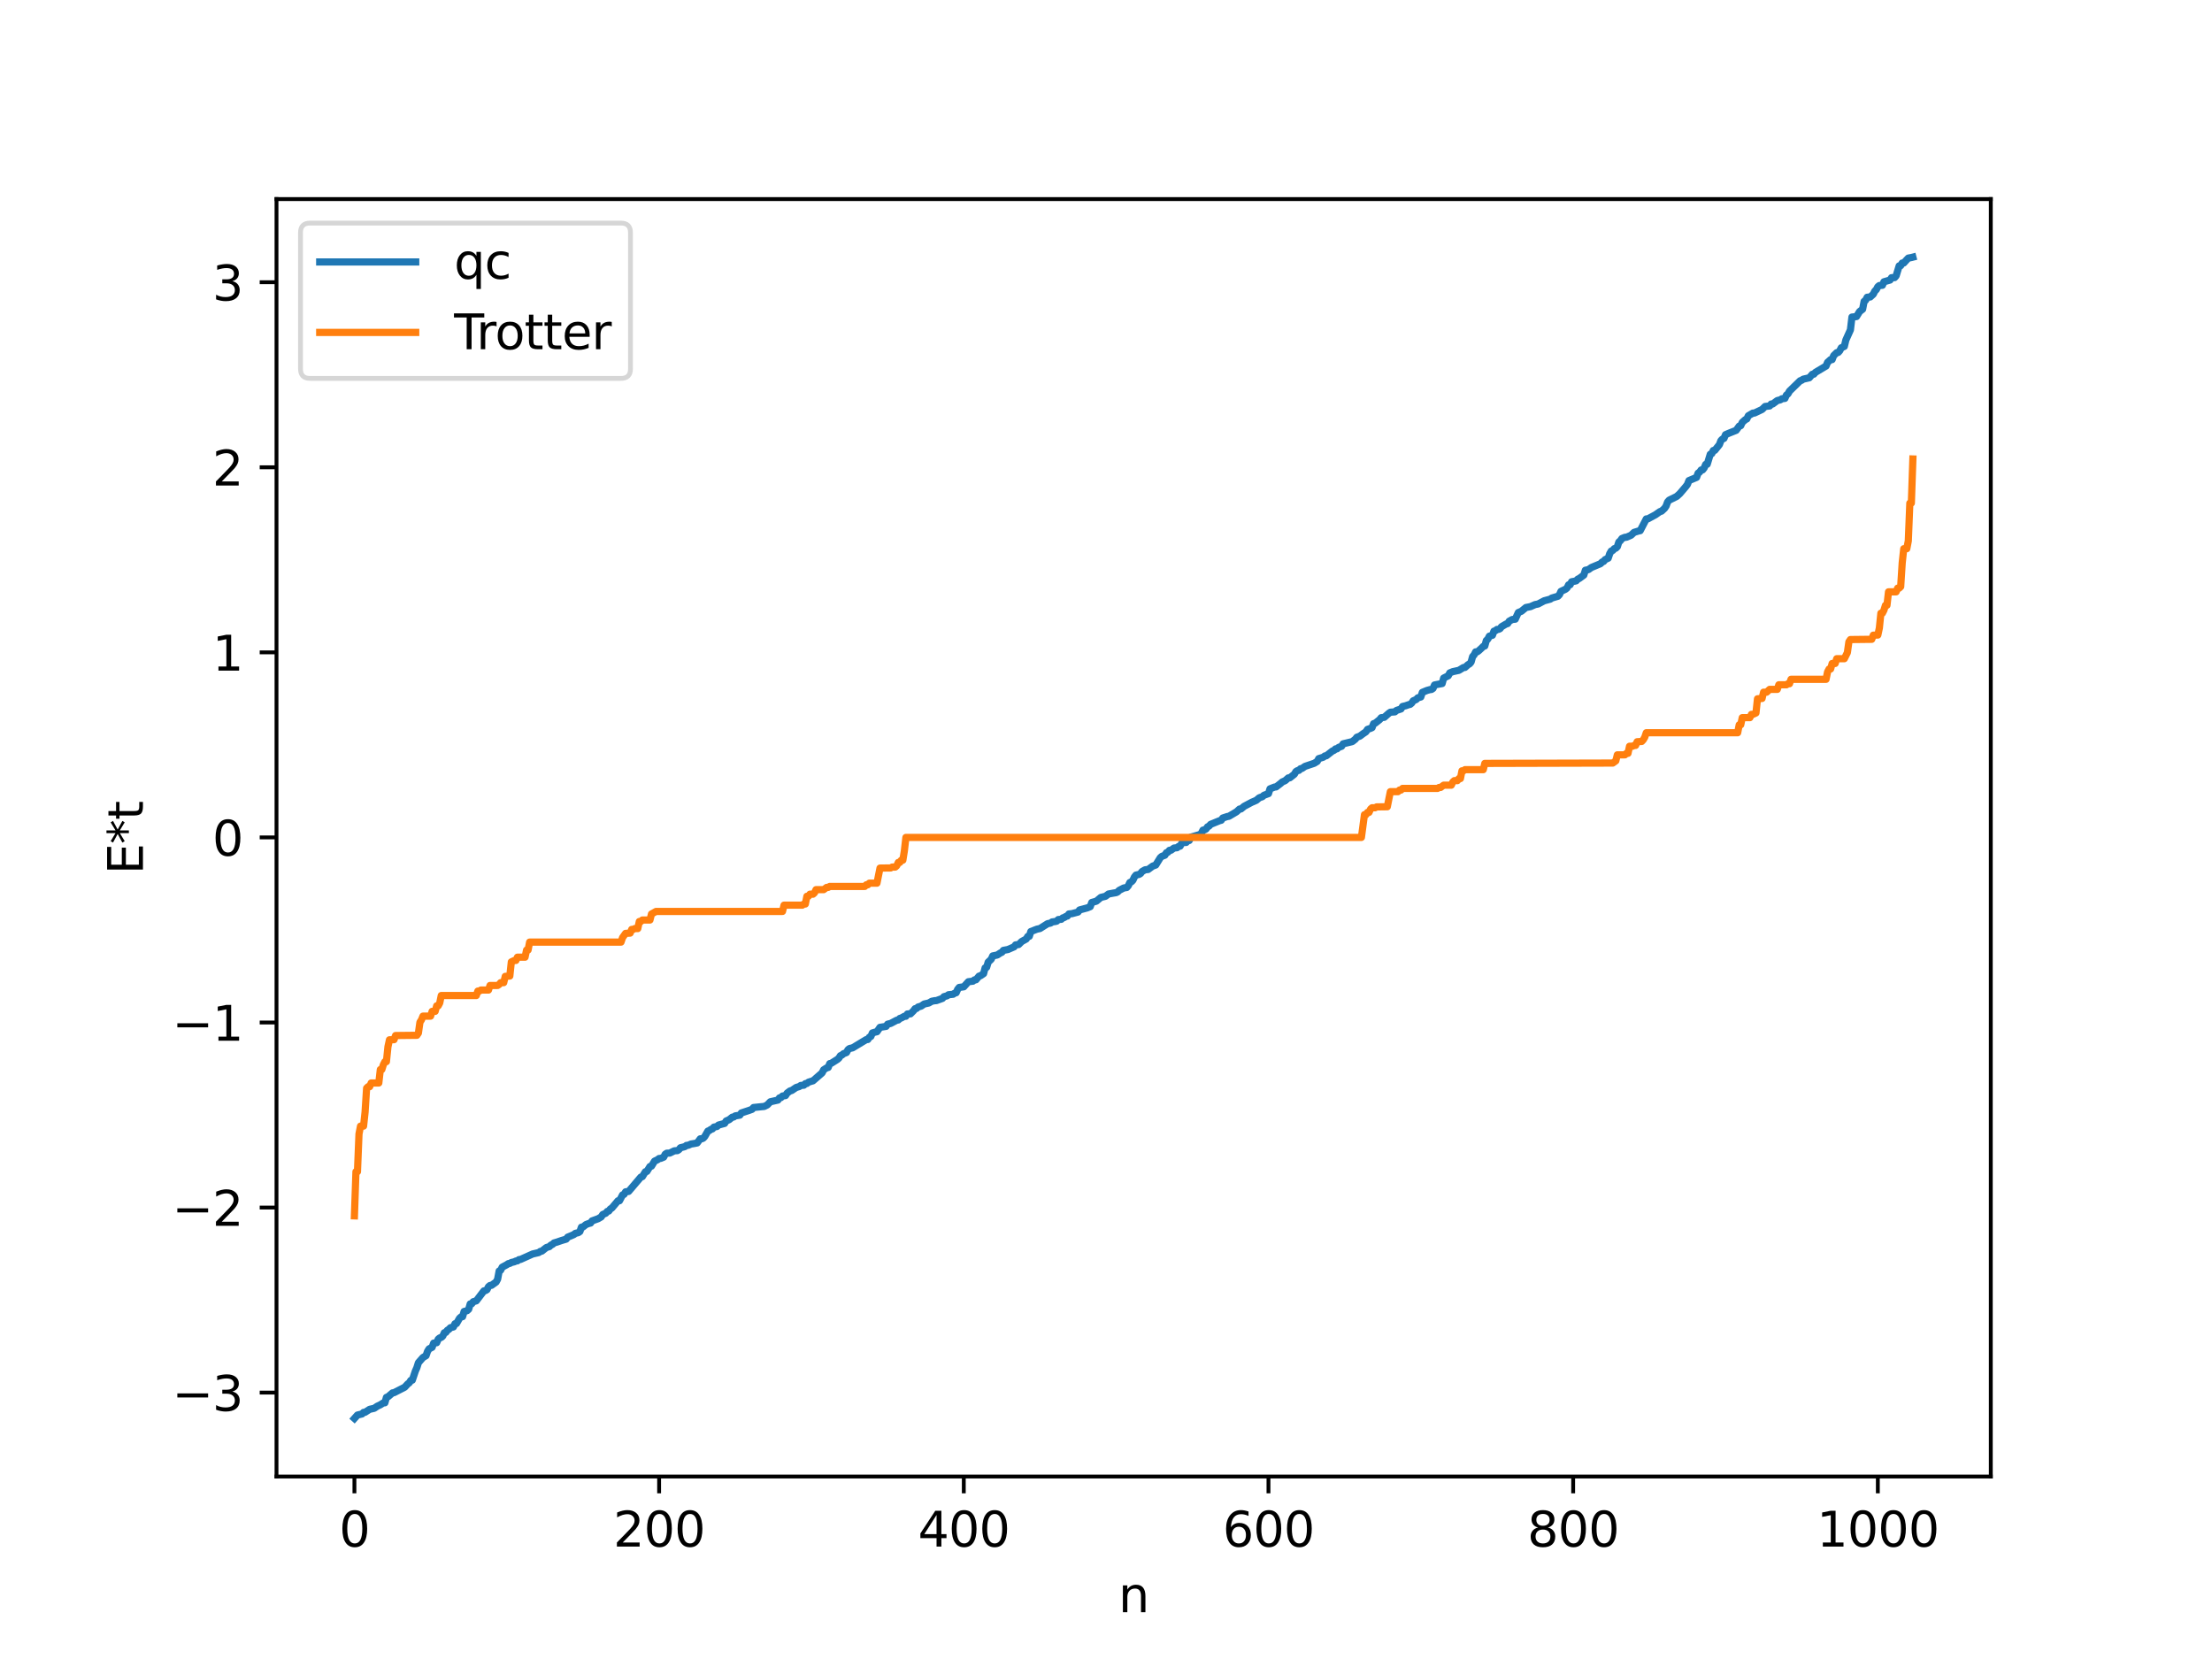 <?xml version="1.0" encoding="utf-8" standalone="no"?>
<!DOCTYPE svg PUBLIC "-//W3C//DTD SVG 1.1//EN"
  "http://www.w3.org/Graphics/SVG/1.1/DTD/svg11.dtd">
<svg xmlns:xlink="http://www.w3.org/1999/xlink" width="460.8pt" height="345.6pt" viewBox="0 0 460.8 345.6" xmlns="http://www.w3.org/2000/svg" version="1.1">
 <defs>
  <style type="text/css">*{stroke-linejoin: round; stroke-linecap: butt}</style>
 </defs>
 <g id="figure_1">
  <g id="patch_1">
   <path d="M 0 345.6 
L 460.8 345.6 
L 460.8 0 
L 0 0 
z
" style="fill: #ffffff"/>
  </g>
  <g id="axes_1">
   <g id="patch_2">
    <path d="M 57.6 307.584 
L 414.72 307.584 
L 414.72 41.472 
L 57.6 41.472 
z
" style="fill: #ffffff"/>
   </g>
   <g id="matplotlib.axis_1">
    <g id="xtick_1">
     <g id="line2d_1">
      <defs>
       <path id="m792c1a2074" d="M 0 0 
L 0 3.5 
" style="stroke: #000000; stroke-width: 0.8"/>
      </defs>
      <g>
       <use xlink:href="#m792c1a2074" x="73.833" y="307.584" style="stroke: #000000; stroke-width: 0.8"/>
      </g>
     </g>
     <g id="text_1">
      <!-- 0 -->
      <g transform="translate(70.651 322.182) scale(0.1 -0.1)">
       <defs>
        <path id="DejaVuSans-30" d="M 2034 4250 
Q 1547 4250 1301 3770 
Q 1056 3291 1056 2328 
Q 1056 1369 1301 889 
Q 1547 409 2034 409 
Q 2525 409 2770 889 
Q 3016 1369 3016 2328 
Q 3016 3291 2770 3770 
Q 2525 4250 2034 4250 
z
M 2034 4750 
Q 2819 4750 3233 4129 
Q 3647 3509 3647 2328 
Q 3647 1150 3233 529 
Q 2819 -91 2034 -91 
Q 1250 -91 836 529 
Q 422 1150 422 2328 
Q 422 3509 836 4129 
Q 1250 4750 2034 4750 
z
" transform="scale(0.016)"/>
       </defs>
       <use xlink:href="#DejaVuSans-30"/>
      </g>
     </g>
    </g>
    <g id="xtick_2">
     <g id="line2d_2">
      <g>
       <use xlink:href="#m792c1a2074" x="137.304" y="307.584" style="stroke: #000000; stroke-width: 0.8"/>
      </g>
     </g>
     <g id="text_2">
      <!-- 200 -->
      <g transform="translate(127.76 322.182) scale(0.1 -0.1)">
       <defs>
        <path id="DejaVuSans-32" d="M 1228 531 
L 3431 531 
L 3431 0 
L 469 0 
L 469 531 
Q 828 903 1448 1529 
Q 2069 2156 2228 2338 
Q 2531 2678 2651 2914 
Q 2772 3150 2772 3378 
Q 2772 3750 2511 3984 
Q 2250 4219 1831 4219 
Q 1534 4219 1204 4116 
Q 875 4013 500 3803 
L 500 4441 
Q 881 4594 1212 4672 
Q 1544 4750 1819 4750 
Q 2544 4750 2975 4387 
Q 3406 4025 3406 3419 
Q 3406 3131 3298 2873 
Q 3191 2616 2906 2266 
Q 2828 2175 2409 1742 
Q 1991 1309 1228 531 
z
" transform="scale(0.016)"/>
       </defs>
       <use xlink:href="#DejaVuSans-32"/>
       <use xlink:href="#DejaVuSans-30" x="63.623"/>
       <use xlink:href="#DejaVuSans-30" x="127.246"/>
      </g>
     </g>
    </g>
    <g id="xtick_3">
     <g id="line2d_3">
      <g>
       <use xlink:href="#m792c1a2074" x="200.775" y="307.584" style="stroke: #000000; stroke-width: 0.8"/>
      </g>
     </g>
     <g id="text_3">
      <!-- 400 -->
      <g transform="translate(191.231 322.182) scale(0.1 -0.1)">
       <defs>
        <path id="DejaVuSans-34" d="M 2419 4116 
L 825 1625 
L 2419 1625 
L 2419 4116 
z
M 2253 4666 
L 3047 4666 
L 3047 1625 
L 3713 1625 
L 3713 1100 
L 3047 1100 
L 3047 0 
L 2419 0 
L 2419 1100 
L 313 1100 
L 313 1709 
L 2253 4666 
z
" transform="scale(0.016)"/>
       </defs>
       <use xlink:href="#DejaVuSans-34"/>
       <use xlink:href="#DejaVuSans-30" x="63.623"/>
       <use xlink:href="#DejaVuSans-30" x="127.246"/>
      </g>
     </g>
    </g>
    <g id="xtick_4">
     <g id="line2d_4">
      <g>
       <use xlink:href="#m792c1a2074" x="264.246" y="307.584" style="stroke: #000000; stroke-width: 0.8"/>
      </g>
     </g>
     <g id="text_4">
      <!-- 600 -->
      <g transform="translate(254.702 322.182) scale(0.1 -0.1)">
       <defs>
        <path id="DejaVuSans-36" d="M 2113 2584 
Q 1688 2584 1439 2293 
Q 1191 2003 1191 1497 
Q 1191 994 1439 701 
Q 1688 409 2113 409 
Q 2538 409 2786 701 
Q 3034 994 3034 1497 
Q 3034 2003 2786 2293 
Q 2538 2584 2113 2584 
z
M 3366 4563 
L 3366 3988 
Q 3128 4100 2886 4159 
Q 2644 4219 2406 4219 
Q 1781 4219 1451 3797 
Q 1122 3375 1075 2522 
Q 1259 2794 1537 2939 
Q 1816 3084 2150 3084 
Q 2853 3084 3261 2657 
Q 3669 2231 3669 1497 
Q 3669 778 3244 343 
Q 2819 -91 2113 -91 
Q 1303 -91 875 529 
Q 447 1150 447 2328 
Q 447 3434 972 4092 
Q 1497 4750 2381 4750 
Q 2619 4750 2861 4703 
Q 3103 4656 3366 4563 
z
" transform="scale(0.016)"/>
       </defs>
       <use xlink:href="#DejaVuSans-36"/>
       <use xlink:href="#DejaVuSans-30" x="63.623"/>
       <use xlink:href="#DejaVuSans-30" x="127.246"/>
      </g>
     </g>
    </g>
    <g id="xtick_5">
     <g id="line2d_5">
      <g>
       <use xlink:href="#m792c1a2074" x="327.717" y="307.584" style="stroke: #000000; stroke-width: 0.8"/>
      </g>
     </g>
     <g id="text_5">
      <!-- 800 -->
      <g transform="translate(318.173 322.182) scale(0.1 -0.1)">
       <defs>
        <path id="DejaVuSans-38" d="M 2034 2216 
Q 1584 2216 1326 1975 
Q 1069 1734 1069 1313 
Q 1069 891 1326 650 
Q 1584 409 2034 409 
Q 2484 409 2743 651 
Q 3003 894 3003 1313 
Q 3003 1734 2745 1975 
Q 2488 2216 2034 2216 
z
M 1403 2484 
Q 997 2584 770 2862 
Q 544 3141 544 3541 
Q 544 4100 942 4425 
Q 1341 4750 2034 4750 
Q 2731 4750 3128 4425 
Q 3525 4100 3525 3541 
Q 3525 3141 3298 2862 
Q 3072 2584 2669 2484 
Q 3125 2378 3379 2068 
Q 3634 1759 3634 1313 
Q 3634 634 3220 271 
Q 2806 -91 2034 -91 
Q 1263 -91 848 271 
Q 434 634 434 1313 
Q 434 1759 690 2068 
Q 947 2378 1403 2484 
z
M 1172 3481 
Q 1172 3119 1398 2916 
Q 1625 2713 2034 2713 
Q 2441 2713 2670 2916 
Q 2900 3119 2900 3481 
Q 2900 3844 2670 4047 
Q 2441 4250 2034 4250 
Q 1625 4250 1398 4047 
Q 1172 3844 1172 3481 
z
" transform="scale(0.016)"/>
       </defs>
       <use xlink:href="#DejaVuSans-38"/>
       <use xlink:href="#DejaVuSans-30" x="63.623"/>
       <use xlink:href="#DejaVuSans-30" x="127.246"/>
      </g>
     </g>
    </g>
    <g id="xtick_6">
     <g id="line2d_6">
      <g>
       <use xlink:href="#m792c1a2074" x="391.188" y="307.584" style="stroke: #000000; stroke-width: 0.8"/>
      </g>
     </g>
     <g id="text_6">
      <!-- 1000 -->
      <g transform="translate(378.463 322.182) scale(0.1 -0.1)">
       <defs>
        <path id="DejaVuSans-31" d="M 794 531 
L 1825 531 
L 1825 4091 
L 703 3866 
L 703 4441 
L 1819 4666 
L 2450 4666 
L 2450 531 
L 3481 531 
L 3481 0 
L 794 0 
L 794 531 
z
" transform="scale(0.016)"/>
       </defs>
       <use xlink:href="#DejaVuSans-31"/>
       <use xlink:href="#DejaVuSans-30" x="63.623"/>
       <use xlink:href="#DejaVuSans-30" x="127.246"/>
       <use xlink:href="#DejaVuSans-30" x="190.869"/>
      </g>
     </g>
    </g>
    <g id="text_7">
     <!-- n -->
     <g transform="translate(232.991 335.861) scale(0.1 -0.1)">
      <defs>
       <path id="DejaVuSans-6e" d="M 3513 2113 
L 3513 0 
L 2938 0 
L 2938 2094 
Q 2938 2591 2744 2837 
Q 2550 3084 2163 3084 
Q 1697 3084 1428 2787 
Q 1159 2491 1159 1978 
L 1159 0 
L 581 0 
L 581 3500 
L 1159 3500 
L 1159 2956 
Q 1366 3272 1645 3428 
Q 1925 3584 2291 3584 
Q 2894 3584 3203 3211 
Q 3513 2838 3513 2113 
z
" transform="scale(0.016)"/>
      </defs>
      <use xlink:href="#DejaVuSans-6e"/>
     </g>
    </g>
   </g>
   <g id="matplotlib.axis_2">
    <g id="ytick_1">
     <g id="line2d_7">
      <defs>
       <path id="m8f9c043a57" d="M 0 0 
L -3.5 0 
" style="stroke: #000000; stroke-width: 0.8"/>
      </defs>
      <g>
       <use xlink:href="#m8f9c043a57" x="57.6" y="290.106" style="stroke: #000000; stroke-width: 0.8"/>
      </g>
     </g>
     <g id="text_8">
      <!-- −3 -->
      <g transform="translate(35.858 293.905) scale(0.1 -0.1)">
       <defs>
        <path id="DejaVuSans-2212" d="M 678 2272 
L 4684 2272 
L 4684 1741 
L 678 1741 
L 678 2272 
z
" transform="scale(0.016)"/>
        <path id="DejaVuSans-33" d="M 2597 2516 
Q 3050 2419 3304 2112 
Q 3559 1806 3559 1356 
Q 3559 666 3084 287 
Q 2609 -91 1734 -91 
Q 1441 -91 1130 -33 
Q 819 25 488 141 
L 488 750 
Q 750 597 1062 519 
Q 1375 441 1716 441 
Q 2309 441 2620 675 
Q 2931 909 2931 1356 
Q 2931 1769 2642 2001 
Q 2353 2234 1838 2234 
L 1294 2234 
L 1294 2753 
L 1863 2753 
Q 2328 2753 2575 2939 
Q 2822 3125 2822 3475 
Q 2822 3834 2567 4026 
Q 2313 4219 1838 4219 
Q 1578 4219 1281 4162 
Q 984 4106 628 3988 
L 628 4550 
Q 988 4650 1302 4700 
Q 1616 4750 1894 4750 
Q 2613 4750 3031 4423 
Q 3450 4097 3450 3541 
Q 3450 3153 3228 2886 
Q 3006 2619 2597 2516 
z
" transform="scale(0.016)"/>
       </defs>
       <use xlink:href="#DejaVuSans-2212"/>
       <use xlink:href="#DejaVuSans-33" x="83.789"/>
      </g>
     </g>
    </g>
    <g id="ytick_2">
     <g id="line2d_8">
      <g>
       <use xlink:href="#m8f9c043a57" x="57.6" y="251.554" style="stroke: #000000; stroke-width: 0.8"/>
      </g>
     </g>
     <g id="text_9">
      <!-- −2 -->
      <g transform="translate(35.858 255.353) scale(0.1 -0.1)">
       <use xlink:href="#DejaVuSans-2212"/>
       <use xlink:href="#DejaVuSans-32" x="83.789"/>
      </g>
     </g>
    </g>
    <g id="ytick_3">
     <g id="line2d_9">
      <g>
       <use xlink:href="#m8f9c043a57" x="57.6" y="213.002" style="stroke: #000000; stroke-width: 0.8"/>
      </g>
     </g>
     <g id="text_10">
      <!-- −1 -->
      <g transform="translate(35.858 216.801) scale(0.1 -0.1)">
       <use xlink:href="#DejaVuSans-2212"/>
       <use xlink:href="#DejaVuSans-31" x="83.789"/>
      </g>
     </g>
    </g>
    <g id="ytick_4">
     <g id="line2d_10">
      <g>
       <use xlink:href="#m8f9c043a57" x="57.6" y="174.45" style="stroke: #000000; stroke-width: 0.8"/>
      </g>
     </g>
     <g id="text_11">
      <!-- 0 -->
      <g transform="translate(44.237 178.249) scale(0.1 -0.1)">
       <use xlink:href="#DejaVuSans-30"/>
      </g>
     </g>
    </g>
    <g id="ytick_5">
     <g id="line2d_11">
      <g>
       <use xlink:href="#m8f9c043a57" x="57.6" y="135.898" style="stroke: #000000; stroke-width: 0.8"/>
      </g>
     </g>
     <g id="text_12">
      <!-- 1 -->
      <g transform="translate(44.237 139.697) scale(0.1 -0.1)">
       <use xlink:href="#DejaVuSans-31"/>
      </g>
     </g>
    </g>
    <g id="ytick_6">
     <g id="line2d_12">
      <g>
       <use xlink:href="#m8f9c043a57" x="57.6" y="97.346" style="stroke: #000000; stroke-width: 0.8"/>
      </g>
     </g>
     <g id="text_13">
      <!-- 2 -->
      <g transform="translate(44.237 101.145) scale(0.1 -0.1)">
       <use xlink:href="#DejaVuSans-32"/>
      </g>
     </g>
    </g>
    <g id="ytick_7">
     <g id="line2d_13">
      <g>
       <use xlink:href="#m8f9c043a57" x="57.6" y="58.794" style="stroke: #000000; stroke-width: 0.8"/>
      </g>
     </g>
     <g id="text_14">
      <!-- 3 -->
      <g transform="translate(44.237 62.593) scale(0.1 -0.1)">
       <use xlink:href="#DejaVuSans-33"/>
      </g>
     </g>
    </g>
    <g id="text_15">
     <!-- E*t -->
     <g transform="translate(29.778 182.148) rotate(-90) scale(0.1 -0.1)">
      <defs>
       <path id="DejaVuSans-45" d="M 628 4666 
L 3578 4666 
L 3578 4134 
L 1259 4134 
L 1259 2753 
L 3481 2753 
L 3481 2222 
L 1259 2222 
L 1259 531 
L 3634 531 
L 3634 0 
L 628 0 
L 628 4666 
z
" transform="scale(0.016)"/>
       <path id="DejaVuSans-2a" d="M 3009 3897 
L 1888 3291 
L 3009 2681 
L 2828 2375 
L 1778 3009 
L 1778 1831 
L 1422 1831 
L 1422 3009 
L 372 2375 
L 191 2681 
L 1313 3291 
L 191 3897 
L 372 4206 
L 1422 3572 
L 1422 4750 
L 1778 4750 
L 1778 3572 
L 2828 4206 
L 3009 3897 
z
" transform="scale(0.016)"/>
       <path id="DejaVuSans-74" d="M 1172 4494 
L 1172 3500 
L 2356 3500 
L 2356 3053 
L 1172 3053 
L 1172 1153 
Q 1172 725 1289 603 
Q 1406 481 1766 481 
L 2356 481 
L 2356 0 
L 1766 0 
Q 1100 0 847 248 
Q 594 497 594 1153 
L 594 3053 
L 172 3053 
L 172 3500 
L 594 3500 
L 594 4494 
L 1172 4494 
z
" transform="scale(0.016)"/>
      </defs>
      <use xlink:href="#DejaVuSans-45"/>
      <use xlink:href="#DejaVuSans-2a" x="63.184"/>
      <use xlink:href="#DejaVuSans-74" x="113.184"/>
     </g>
    </g>
   </g>
   <g id="line2d_14">
    <path d="M 73.833 295.488 
L 74.467 294.779 
L 75.42 294.552 
L 75.737 294.225 
L 76.054 294.201 
L 77.006 293.586 
L 77.958 293.371 
L 78.593 292.94 
L 79.228 292.646 
L 79.862 292.244 
L 80.18 292.229 
L 80.497 291.096 
L 80.815 290.979 
L 81.767 290.163 
L 82.084 290.119 
L 84.305 288.982 
L 84.94 288.295 
L 85.258 288.071 
L 85.575 287.563 
L 85.892 287.513 
L 86.527 285.62 
L 86.844 284.9 
L 87.162 283.876 
L 88.114 282.79 
L 88.748 282.414 
L 89.066 281.504 
L 89.383 280.996 
L 90.018 280.671 
L 90.335 279.794 
L 90.97 279.713 
L 91.287 278.977 
L 91.605 278.708 
L 91.922 278.612 
L 92.239 278.332 
L 92.557 277.634 
L 92.874 277.563 
L 93.191 277.117 
L 93.509 276.933 
L 93.826 276.589 
L 94.461 276.425 
L 94.778 275.759 
L 95.096 275.716 
L 95.73 274.619 
L 96.048 274.339 
L 96.365 274.285 
L 96.682 273.201 
L 97.317 273.035 
L 97.634 272.739 
L 97.952 271.634 
L 98.269 271.6 
L 98.586 271.171 
L 99.221 270.989 
L 100.808 268.911 
L 101.125 268.858 
L 101.443 268.664 
L 101.76 268.045 
L 102.077 267.792 
L 102.395 267.753 
L 103.347 267.068 
L 103.664 266.48 
L 103.981 264.776 
L 104.299 264.605 
L 104.616 263.976 
L 105.568 263.466 
L 105.886 263.244 
L 106.203 263.193 
L 106.52 263.006 
L 107.155 262.852 
L 107.472 262.687 
L 107.79 262.656 
L 108.107 262.404 
L 108.424 262.368 
L 110.963 261.226 
L 112.233 260.934 
L 112.55 260.694 
L 112.867 260.635 
L 113.82 259.885 
L 114.454 259.688 
L 114.772 259.363 
L 115.089 259.24 
L 115.406 258.932 
L 116.041 258.746 
L 116.993 258.416 
L 117.945 258.135 
L 118.262 257.72 
L 118.897 257.463 
L 119.532 257.189 
L 119.849 256.933 
L 120.484 256.783 
L 120.801 256.554 
L 121.119 255.645 
L 121.436 255.606 
L 122.071 255.096 
L 122.705 254.854 
L 123.023 254.788 
L 123.34 254.335 
L 124.61 253.877 
L 125.244 253.502 
L 125.562 253.009 
L 126.196 252.736 
L 126.514 252.358 
L 126.831 252.277 
L 127.148 251.842 
L 127.466 251.654 
L 128.735 250.144 
L 129.053 250.14 
L 129.687 248.927 
L 130.005 248.807 
L 130.322 248.279 
L 130.957 248.195 
L 131.909 247.076 
L 133.496 245.211 
L 133.813 245.116 
L 134.448 244.094 
L 134.765 244.025 
L 135.4 243.002 
L 135.717 242.93 
L 136.352 241.888 
L 136.986 241.589 
L 137.304 241.336 
L 137.621 241.318 
L 138.256 241.055 
L 138.573 240.451 
L 138.891 240.234 
L 139.525 240.205 
L 140.477 239.735 
L 141.112 239.695 
L 141.429 239.494 
L 141.747 239.096 
L 142.381 238.941 
L 142.699 238.849 
L 143.016 238.605 
L 143.334 238.595 
L 143.968 238.32 
L 144.603 238.22 
L 145.238 238.093 
L 145.872 237.238 
L 146.19 237.236 
L 146.507 237.101 
L 146.824 236.744 
L 147.459 235.631 
L 147.777 235.51 
L 148.094 235.269 
L 148.411 235.173 
L 148.729 234.798 
L 149.363 234.671 
L 149.681 234.368 
L 150.95 234.029 
L 151.267 233.525 
L 151.902 233.247 
L 152.537 232.734 
L 152.854 232.686 
L 153.172 232.461 
L 154.124 232.304 
L 154.441 231.844 
L 156.028 231.323 
L 156.662 231.091 
L 156.98 230.716 
L 158.567 230.55 
L 159.201 230.493 
L 159.836 230.178 
L 160.471 229.521 
L 162.058 229.165 
L 162.375 228.711 
L 162.692 228.652 
L 163.01 228.324 
L 163.644 228.227 
L 163.962 227.723 
L 164.596 227.248 
L 164.914 227.182 
L 165.866 226.537 
L 166.5 226.354 
L 166.818 226.12 
L 167.453 226.068 
L 167.77 225.741 
L 168.087 225.712 
L 168.405 225.444 
L 169.039 225.243 
L 169.357 225.156 
L 169.991 224.605 
L 171.261 223.501 
L 171.578 222.863 
L 172.213 222.455 
L 172.53 222.375 
L 172.848 221.57 
L 173.165 221.504 
L 174.434 220.702 
L 174.752 220.428 
L 175.069 219.925 
L 175.386 219.789 
L 175.704 219.512 
L 176.339 219.262 
L 176.656 218.669 
L 176.973 218.426 
L 177.608 218.286 
L 180.464 216.562 
L 180.781 216.546 
L 181.099 216.073 
L 181.416 215.915 
L 181.734 215.18 
L 182.368 214.996 
L 182.686 214.931 
L 183.32 214.013 
L 183.955 213.913 
L 184.59 213.813 
L 184.907 213.356 
L 185.542 213.198 
L 186.811 212.527 
L 187.129 212.479 
L 187.446 212.158 
L 187.763 212.066 
L 188.398 211.707 
L 188.715 211.704 
L 189.033 211.229 
L 189.667 211.202 
L 190.302 210.569 
L 190.62 210.13 
L 190.937 210.077 
L 191.254 209.78 
L 191.889 209.595 
L 192.524 209.153 
L 193.476 208.945 
L 194.11 208.581 
L 194.745 208.456 
L 195.062 208.445 
L 196.332 207.984 
L 196.649 207.622 
L 197.284 207.45 
L 197.601 207.219 
L 198.553 207.12 
L 198.871 206.894 
L 199.188 206.806 
L 199.505 206.092 
L 199.823 205.702 
L 200.775 205.569 
L 201.727 204.514 
L 202.679 204.398 
L 202.996 204.126 
L 203.314 204.106 
L 203.948 203.35 
L 204.266 203.258 
L 204.9 202.827 
L 205.218 201.624 
L 205.535 201.505 
L 205.853 200.435 
L 206.487 199.831 
L 206.805 199.135 
L 207.757 198.94 
L 208.391 198.523 
L 208.709 198.379 
L 209.026 197.979 
L 209.978 197.801 
L 210.93 197.386 
L 211.248 197.253 
L 211.565 196.839 
L 212.2 196.765 
L 212.834 196.137 
L 213.786 195.612 
L 214.104 195.073 
L 214.421 195.057 
L 214.739 194.058 
L 216.008 193.564 
L 216.643 193.429 
L 218.229 192.422 
L 218.864 192.291 
L 219.181 192.055 
L 219.816 191.969 
L 220.134 191.889 
L 220.451 191.565 
L 221.086 191.508 
L 221.403 191.21 
L 221.72 191.133 
L 222.038 190.903 
L 222.355 190.832 
L 222.672 190.395 
L 223.307 190.331 
L 224.577 189.993 
L 224.894 189.558 
L 226.481 189.133 
L 227.115 188.874 
L 227.433 188.002 
L 228.385 187.734 
L 229.337 186.944 
L 230.289 186.716 
L 230.924 186.238 
L 231.876 186.06 
L 232.51 185.953 
L 232.828 185.806 
L 233.145 185.476 
L 234.097 184.987 
L 234.732 184.878 
L 235.049 184.506 
L 235.367 183.84 
L 235.684 183.707 
L 236.001 183.381 
L 236.319 182.699 
L 236.636 182.3 
L 237.271 182.16 
L 237.588 181.982 
L 237.905 181.56 
L 238.54 181.196 
L 239.175 181.13 
L 240.127 180.428 
L 240.762 180.201 
L 241.714 178.668 
L 242.031 178.398 
L 242.666 178.156 
L 242.983 177.635 
L 243.3 177.529 
L 243.618 177.14 
L 243.935 177.117 
L 244.57 176.663 
L 245.205 176.592 
L 245.522 176.325 
L 245.839 176.273 
L 246.157 175.703 
L 246.474 175.522 
L 247.109 175.494 
L 247.426 175.137 
L 247.743 175.088 
L 248.061 174.396 
L 249.965 173.841 
L 250.282 173.553 
L 250.6 172.93 
L 250.917 172.872 
L 251.234 172.702 
L 251.552 172.247 
L 251.869 172.093 
L 252.186 171.732 
L 253.456 171.213 
L 254.091 170.954 
L 254.408 170.875 
L 254.725 170.409 
L 255.677 170.096 
L 255.995 170.052 
L 257.581 169.115 
L 258.216 168.541 
L 258.534 168.51 
L 259.168 167.977 
L 260.755 167.131 
L 261.707 166.722 
L 262.342 166.186 
L 262.977 165.97 
L 263.294 165.672 
L 264.246 165.328 
L 264.563 164.328 
L 265.515 163.955 
L 265.833 163.927 
L 266.785 163.194 
L 267.102 162.905 
L 267.737 162.618 
L 268.372 162.055 
L 268.689 162.034 
L 269.641 161.282 
L 269.958 160.737 
L 270.276 160.528 
L 270.593 160.479 
L 270.91 160.144 
L 271.228 160.085 
L 271.862 159.648 
L 273.767 159.007 
L 274.401 158.62 
L 274.719 158.031 
L 275.671 157.741 
L 275.988 157.48 
L 276.305 157.439 
L 277.575 156.446 
L 277.892 156.321 
L 278.21 156.008 
L 278.527 156 
L 278.844 155.7 
L 279.479 155.468 
L 279.796 154.949 
L 281.7 154.492 
L 282.335 153.989 
L 282.653 153.582 
L 283.287 153.352 
L 283.922 152.868 
L 284.557 152.441 
L 284.874 151.945 
L 285.509 151.728 
L 285.826 151.582 
L 286.143 150.752 
L 286.461 150.666 
L 287.413 149.908 
L 287.73 149.51 
L 288.365 149.431 
L 289.317 148.592 
L 289.634 148.37 
L 290.586 148.295 
L 290.904 147.999 
L 291.856 147.687 
L 292.173 147.171 
L 292.808 147.025 
L 293.443 146.801 
L 293.76 146.732 
L 294.077 146.475 
L 294.395 145.995 
L 295.029 145.718 
L 295.347 145.372 
L 295.981 145.196 
L 296.299 144.232 
L 297.251 143.838 
L 297.886 143.66 
L 298.203 143.627 
L 298.52 143.417 
L 298.838 142.697 
L 299.472 142.566 
L 300.424 142.397 
L 300.742 141.255 
L 301.694 140.783 
L 302.011 140.178 
L 302.646 139.917 
L 303.915 139.641 
L 304.867 139.06 
L 305.185 139.039 
L 305.82 138.466 
L 306.137 138.297 
L 306.454 137.922 
L 306.772 136.781 
L 307.089 136.419 
L 307.406 135.793 
L 307.724 135.791 
L 308.041 135.564 
L 308.676 134.979 
L 308.993 134.651 
L 309.31 134.574 
L 309.628 133.434 
L 309.945 133.133 
L 310.262 132.523 
L 310.897 132.341 
L 311.215 131.482 
L 311.532 131.384 
L 311.849 131.125 
L 312.167 131.109 
L 312.484 130.958 
L 312.801 130.547 
L 313.753 129.99 
L 314.071 129.901 
L 314.388 129.407 
L 315.023 129.054 
L 315.658 128.989 
L 316.292 127.605 
L 316.927 127.34 
L 317.879 126.557 
L 318.831 126.37 
L 319.783 125.949 
L 320.418 125.825 
L 321.687 125.151 
L 322.957 124.81 
L 323.274 124.583 
L 324.543 124.211 
L 324.861 123.883 
L 325.178 123.193 
L 326.13 122.742 
L 326.448 122.478 
L 326.765 121.831 
L 327.082 121.817 
L 327.4 121.191 
L 328.034 121.073 
L 328.352 120.994 
L 328.669 120.652 
L 328.986 120.504 
L 329.939 119.805 
L 330.256 118.791 
L 330.891 118.666 
L 331.525 118.217 
L 333.429 117.422 
L 333.747 117.078 
L 334.064 116.959 
L 334.381 116.57 
L 335.016 116.283 
L 335.334 115.338 
L 335.651 114.791 
L 335.968 114.667 
L 336.286 114.296 
L 336.603 114.2 
L 336.92 113.885 
L 337.238 112.91 
L 337.555 112.64 
L 337.872 112.185 
L 338.507 111.927 
L 338.824 111.915 
L 339.777 111.501 
L 340.411 110.901 
L 341.363 110.611 
L 341.681 110.55 
L 342.95 108.103 
L 343.267 108.094 
L 344.854 107.239 
L 345.489 106.793 
L 345.806 106.571 
L 346.124 106.487 
L 346.758 105.9 
L 347.076 105.424 
L 347.393 104.561 
L 347.71 104.197 
L 349.297 103.412 
L 349.932 102.836 
L 351.201 101.346 
L 351.519 100.918 
L 351.836 100.115 
L 353.423 99.451 
L 353.74 98.573 
L 354.058 98.356 
L 354.375 97.906 
L 354.692 97.88 
L 355.01 97.478 
L 355.327 96.742 
L 355.644 96.707 
L 356.279 94.634 
L 356.596 94.496 
L 356.914 93.845 
L 357.231 93.809 
L 358.183 92.626 
L 358.5 91.782 
L 358.818 91.462 
L 359.135 91.332 
L 359.453 90.556 
L 360.087 90.276 
L 361.674 89.645 
L 362.309 88.77 
L 362.626 88.678 
L 362.943 87.991 
L 363.578 87.423 
L 363.896 87.271 
L 364.213 86.609 
L 365.165 86.053 
L 365.482 86.049 
L 367.069 85.297 
L 367.704 84.676 
L 368.656 84.567 
L 368.973 84.165 
L 369.291 84.153 
L 370.243 83.443 
L 370.877 83.294 
L 371.195 83.071 
L 371.829 82.993 
L 372.147 82.295 
L 372.464 82.05 
L 372.781 81.482 
L 375.003 79.321 
L 375.32 79.218 
L 375.638 78.989 
L 376.907 78.702 
L 377.542 77.968 
L 377.859 77.948 
L 378.177 77.578 
L 380.398 76.251 
L 380.715 75.483 
L 381.35 74.917 
L 381.667 74.91 
L 381.985 74.086 
L 382.62 73.471 
L 382.937 73.412 
L 383.254 73.063 
L 383.572 72.449 
L 384.206 72.169 
L 384.524 70.835 
L 385.476 68.721 
L 385.793 66.052 
L 386.745 65.946 
L 387.38 64.91 
L 388.015 64.416 
L 388.332 62.781 
L 388.649 62.538 
L 388.967 61.924 
L 389.601 61.867 
L 390.236 61.287 
L 390.553 60.643 
L 390.871 60.334 
L 391.188 59.73 
L 391.505 59.483 
L 392.14 59.428 
L 392.458 58.7 
L 393.727 58.336 
L 394.044 57.847 
L 394.679 57.832 
L 394.996 57.47 
L 395.631 55.384 
L 395.948 55.346 
L 396.266 54.793 
L 396.583 54.79 
L 397.218 54.096 
L 397.535 53.765 
L 398.17 53.651 
L 398.487 53.568 
L 398.487 53.568 
" clip-path="url(#p9f4f373e7d)" style="fill: none; stroke: #1f77b4; stroke-width: 1.5; stroke-linecap: square"/>
   </g>
   <g id="line2d_15">
    <path d="M 73.833 253.287 
L 74.15 244.088 
L 74.467 244.088 
L 74.785 236.224 
L 75.102 234.591 
L 75.737 234.591 
L 76.054 231.649 
L 76.372 226.682 
L 76.689 226.377 
L 77.006 226.377 
L 77.324 225.608 
L 78.91 225.608 
L 79.228 222.806 
L 79.545 222.806 
L 79.862 221.792 
L 80.18 221.165 
L 80.497 221.165 
L 80.815 218.067 
L 81.132 216.608 
L 82.084 216.583 
L 82.401 215.72 
L 86.844 215.671 
L 87.162 215.198 
L 87.479 212.953 
L 87.796 212.456 
L 88.114 211.679 
L 89.7 211.679 
L 90.018 210.686 
L 90.653 210.686 
L 90.97 209.532 
L 91.287 209.532 
L 91.605 208.931 
L 91.922 207.385 
L 99.221 207.385 
L 99.539 206.464 
L 99.856 206.464 
L 100.173 206.246 
L 101.76 206.246 
L 102.077 205.292 
L 103.664 205.292 
L 103.981 205.076 
L 104.299 204.704 
L 104.934 204.704 
L 105.251 203.395 
L 106.203 203.329 
L 106.52 200.374 
L 107.155 200.082 
L 107.472 200.082 
L 107.79 199.401 
L 109.377 199.401 
L 109.694 197.908 
L 110.011 197.908 
L 110.329 196.258 
L 129.37 196.258 
L 129.687 195.321 
L 130.322 194.439 
L 131.274 194.383 
L 131.591 193.616 
L 131.909 193.616 
L 132.226 193.441 
L 132.861 193.441 
L 133.178 191.965 
L 133.496 191.965 
L 133.813 191.655 
L 135.4 191.655 
L 135.717 190.397 
L 136.669 189.871 
L 163.01 189.871 
L 163.327 188.564 
L 167.135 188.564 
L 167.453 188.325 
L 167.77 188.325 
L 168.087 186.708 
L 168.405 186.708 
L 168.722 186.277 
L 169.357 186.277 
L 169.674 185.998 
L 169.991 185.331 
L 171.578 185.331 
L 172.213 184.861 
L 172.53 184.861 
L 172.848 184.661 
L 180.147 184.661 
L 180.464 184.318 
L 180.781 184.318 
L 181.099 183.981 
L 182.686 183.981 
L 183.32 180.838 
L 185.542 180.81 
L 185.859 180.627 
L 186.494 180.627 
L 186.811 180.351 
L 187.129 179.66 
L 187.446 179.66 
L 187.763 179.192 
L 188.081 179.192 
L 188.398 177.237 
L 188.715 174.45 
L 283.605 174.45 
L 284.239 169.708 
L 284.557 169.708 
L 284.874 169.24 
L 285.191 169.24 
L 285.509 168.549 
L 285.826 168.273 
L 286.461 168.273 
L 286.778 168.091 
L 289 168.063 
L 289.634 164.92 
L 291.221 164.92 
L 291.539 164.583 
L 291.856 164.583 
L 292.173 164.239 
L 299.472 164.239 
L 299.79 164.04 
L 300.107 164.04 
L 300.742 163.569 
L 302.329 163.569 
L 302.646 162.902 
L 302.963 162.623 
L 303.598 162.623 
L 303.915 162.192 
L 304.233 162.192 
L 304.55 160.575 
L 304.867 160.575 
L 305.185 160.336 
L 308.993 160.336 
L 309.31 159.029 
L 335.968 158.958 
L 336.603 158.504 
L 336.92 157.245 
L 338.507 157.245 
L 338.824 156.936 
L 339.142 156.936 
L 339.459 155.459 
L 340.094 155.459 
L 340.411 155.284 
L 340.729 155.284 
L 341.046 154.517 
L 341.998 154.461 
L 342.315 154.12 
L 342.633 153.579 
L 342.95 152.642 
L 361.991 152.642 
L 362.309 150.992 
L 362.626 150.992 
L 362.943 149.499 
L 364.53 149.499 
L 364.848 148.818 
L 365.165 148.818 
L 365.8 148.526 
L 366.117 145.571 
L 367.069 145.505 
L 367.386 144.196 
L 368.021 144.196 
L 368.656 143.608 
L 370.243 143.608 
L 370.56 142.654 
L 372.147 142.654 
L 372.464 142.436 
L 372.781 142.436 
L 373.099 141.515 
L 380.398 141.515 
L 380.715 139.969 
L 381.033 139.368 
L 381.35 139.368 
L 381.667 138.214 
L 382.302 138.214 
L 382.62 137.221 
L 384.206 137.221 
L 384.841 135.947 
L 385.158 133.702 
L 385.476 133.229 
L 389.919 133.18 
L 390.236 132.317 
L 391.188 132.292 
L 391.505 130.834 
L 391.823 127.735 
L 392.14 127.735 
L 392.458 127.108 
L 392.775 126.094 
L 393.092 126.094 
L 393.41 123.292 
L 394.996 123.292 
L 395.314 122.523 
L 395.631 122.523 
L 395.948 122.218 
L 396.266 117.252 
L 396.583 114.309 
L 397.218 114.309 
L 397.535 112.676 
L 397.853 104.812 
L 398.17 104.812 
L 398.487 95.613 
L 398.487 95.613 
" clip-path="url(#p9f4f373e7d)" style="fill: none; stroke: #ff7f0e; stroke-width: 1.5; stroke-linecap: square"/>
   </g>
   <g id="patch_3">
    <path d="M 57.6 307.584 
L 57.6 41.472 
" style="fill: none; stroke: #000000; stroke-width: 0.8; stroke-linejoin: miter; stroke-linecap: square"/>
   </g>
   <g id="patch_4">
    <path d="M 414.72 307.584 
L 414.72 41.472 
" style="fill: none; stroke: #000000; stroke-width: 0.8; stroke-linejoin: miter; stroke-linecap: square"/>
   </g>
   <g id="patch_5">
    <path d="M 57.6 307.584 
L 414.72 307.584 
" style="fill: none; stroke: #000000; stroke-width: 0.8; stroke-linejoin: miter; stroke-linecap: square"/>
   </g>
   <g id="patch_6">
    <path d="M 57.6 41.472 
L 414.72 41.472 
" style="fill: none; stroke: #000000; stroke-width: 0.8; stroke-linejoin: miter; stroke-linecap: square"/>
   </g>
   <g id="legend_1">
    <g id="patch_7">
     <path d="M 64.6 78.828 
L 129.342 78.828 
Q 131.342 78.828 131.342 76.828 
L 131.342 48.472 
Q 131.342 46.472 129.342 46.472 
L 64.6 46.472 
Q 62.6 46.472 62.6 48.472 
L 62.6 76.828 
Q 62.6 78.828 64.6 78.828 
z
" style="fill: #ffffff; opacity: 0.8; stroke: #cccccc; stroke-linejoin: miter"/>
    </g>
    <g id="line2d_16">
     <path d="M 66.6 54.57 
L 76.6 54.57 
L 86.6 54.57 
" style="fill: none; stroke: #1f77b4; stroke-width: 1.5; stroke-linecap: square"/>
    </g>
    <g id="text_16">
     <!-- qc -->
     <g transform="translate(94.6 58.07) scale(0.1 -0.1)">
      <defs>
       <path id="DejaVuSans-71" d="M 947 1747 
Q 947 1113 1208 752 
Q 1469 391 1925 391 
Q 2381 391 2643 752 
Q 2906 1113 2906 1747 
Q 2906 2381 2643 2742 
Q 2381 3103 1925 3103 
Q 1469 3103 1208 2742 
Q 947 2381 947 1747 
z
M 2906 525 
Q 2725 213 2448 61 
Q 2172 -91 1784 -91 
Q 1150 -91 751 415 
Q 353 922 353 1747 
Q 353 2572 751 3078 
Q 1150 3584 1784 3584 
Q 2172 3584 2448 3432 
Q 2725 3281 2906 2969 
L 2906 3500 
L 3481 3500 
L 3481 -1331 
L 2906 -1331 
L 2906 525 
z
" transform="scale(0.016)"/>
       <path id="DejaVuSans-63" d="M 3122 3366 
L 3122 2828 
Q 2878 2963 2633 3030 
Q 2388 3097 2138 3097 
Q 1578 3097 1268 2742 
Q 959 2388 959 1747 
Q 959 1106 1268 751 
Q 1578 397 2138 397 
Q 2388 397 2633 464 
Q 2878 531 3122 666 
L 3122 134 
Q 2881 22 2623 -34 
Q 2366 -91 2075 -91 
Q 1284 -91 818 406 
Q 353 903 353 1747 
Q 353 2603 823 3093 
Q 1294 3584 2113 3584 
Q 2378 3584 2631 3529 
Q 2884 3475 3122 3366 
z
" transform="scale(0.016)"/>
      </defs>
      <use xlink:href="#DejaVuSans-71"/>
      <use xlink:href="#DejaVuSans-63" x="63.477"/>
     </g>
    </g>
    <g id="line2d_17">
     <path d="M 66.6 69.249 
L 76.6 69.249 
L 86.6 69.249 
" style="fill: none; stroke: #ff7f0e; stroke-width: 1.5; stroke-linecap: square"/>
    </g>
    <g id="text_17">
     <!-- Trotter -->
     <g transform="translate(94.6 72.749) scale(0.1 -0.1)">
      <defs>
       <path id="DejaVuSans-54" d="M -19 4666 
L 3928 4666 
L 3928 4134 
L 2272 4134 
L 2272 0 
L 1638 0 
L 1638 4134 
L -19 4134 
L -19 4666 
z
" transform="scale(0.016)"/>
       <path id="DejaVuSans-72" d="M 2631 2963 
Q 2534 3019 2420 3045 
Q 2306 3072 2169 3072 
Q 1681 3072 1420 2755 
Q 1159 2438 1159 1844 
L 1159 0 
L 581 0 
L 581 3500 
L 1159 3500 
L 1159 2956 
Q 1341 3275 1631 3429 
Q 1922 3584 2338 3584 
Q 2397 3584 2469 3576 
Q 2541 3569 2628 3553 
L 2631 2963 
z
" transform="scale(0.016)"/>
       <path id="DejaVuSans-6f" d="M 1959 3097 
Q 1497 3097 1228 2736 
Q 959 2375 959 1747 
Q 959 1119 1226 758 
Q 1494 397 1959 397 
Q 2419 397 2687 759 
Q 2956 1122 2956 1747 
Q 2956 2369 2687 2733 
Q 2419 3097 1959 3097 
z
M 1959 3584 
Q 2709 3584 3137 3096 
Q 3566 2609 3566 1747 
Q 3566 888 3137 398 
Q 2709 -91 1959 -91 
Q 1206 -91 779 398 
Q 353 888 353 1747 
Q 353 2609 779 3096 
Q 1206 3584 1959 3584 
z
" transform="scale(0.016)"/>
       <path id="DejaVuSans-65" d="M 3597 1894 
L 3597 1613 
L 953 1613 
Q 991 1019 1311 708 
Q 1631 397 2203 397 
Q 2534 397 2845 478 
Q 3156 559 3463 722 
L 3463 178 
Q 3153 47 2828 -22 
Q 2503 -91 2169 -91 
Q 1331 -91 842 396 
Q 353 884 353 1716 
Q 353 2575 817 3079 
Q 1281 3584 2069 3584 
Q 2775 3584 3186 3129 
Q 3597 2675 3597 1894 
z
M 3022 2063 
Q 3016 2534 2758 2815 
Q 2500 3097 2075 3097 
Q 1594 3097 1305 2825 
Q 1016 2553 972 2059 
L 3022 2063 
z
" transform="scale(0.016)"/>
      </defs>
      <use xlink:href="#DejaVuSans-54"/>
      <use xlink:href="#DejaVuSans-72" x="46.334"/>
      <use xlink:href="#DejaVuSans-6f" x="85.197"/>
      <use xlink:href="#DejaVuSans-74" x="146.379"/>
      <use xlink:href="#DejaVuSans-74" x="185.588"/>
      <use xlink:href="#DejaVuSans-65" x="224.797"/>
      <use xlink:href="#DejaVuSans-72" x="286.32"/>
     </g>
    </g>
   </g>
  </g>
 </g>
 <defs>
  <clipPath id="p9f4f373e7d">
   <rect x="57.6" y="41.472" width="357.12" height="266.112"/>
  </clipPath>
 </defs>
</svg>

